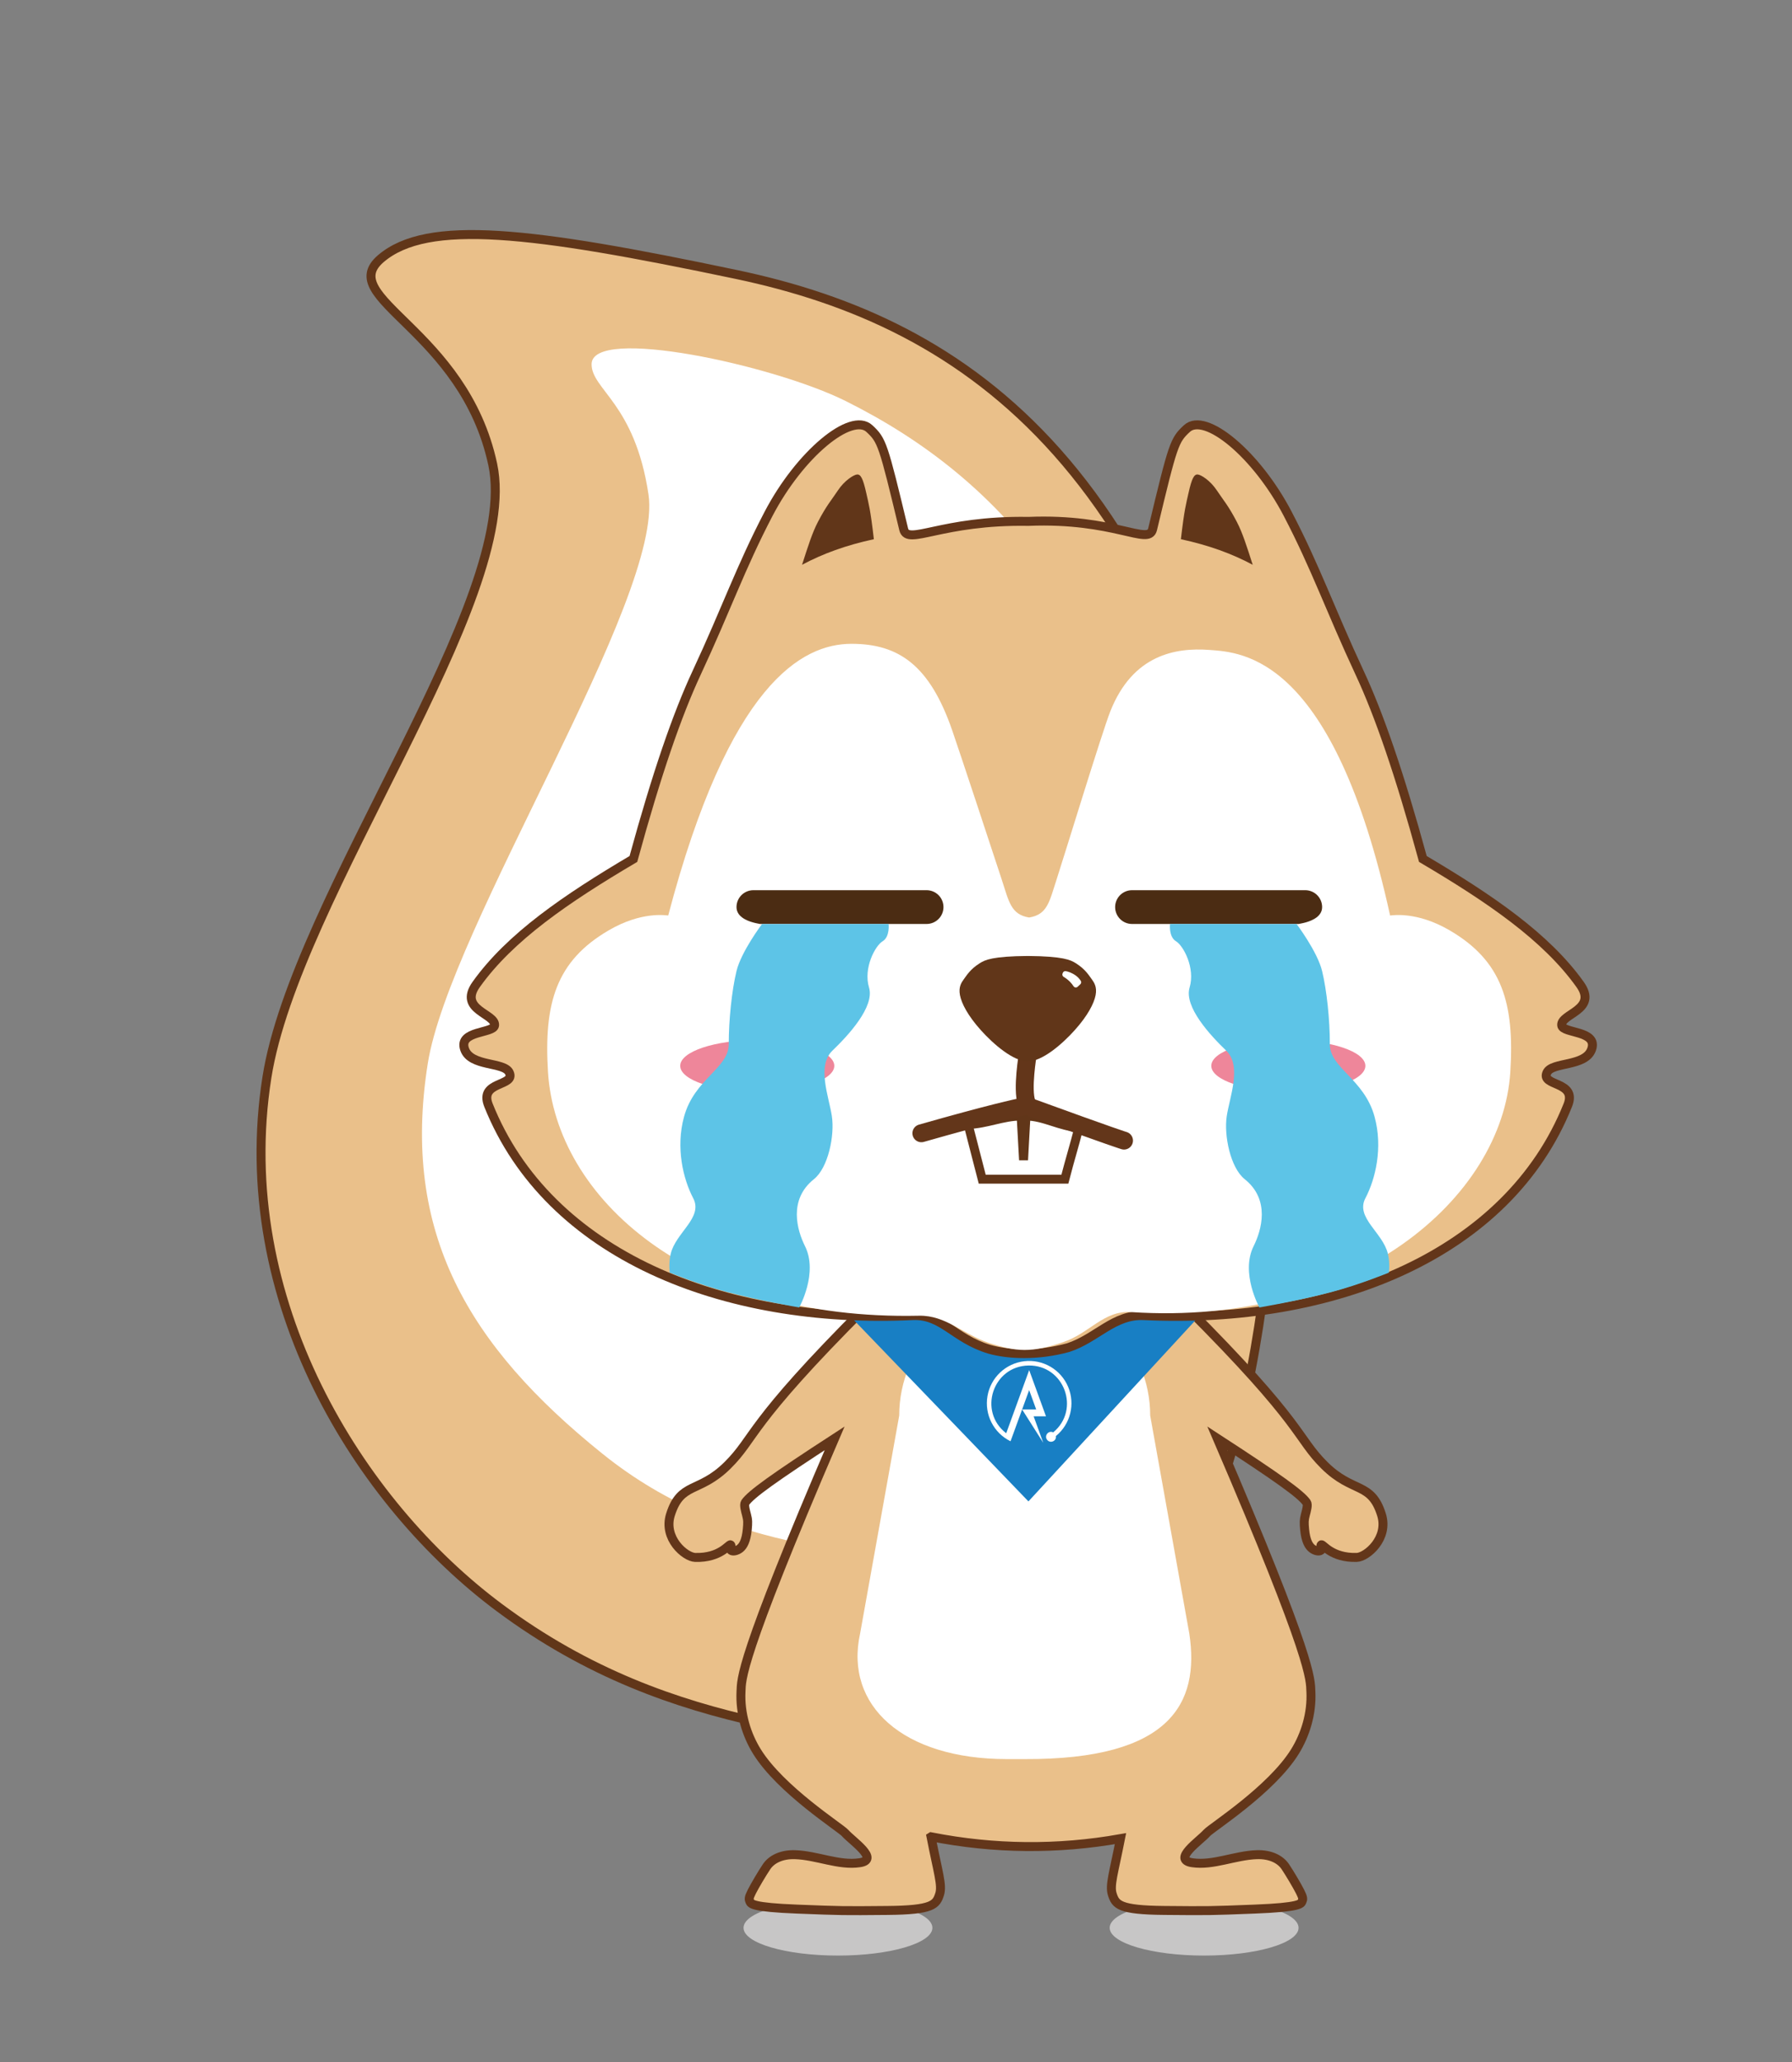 <?xml version="1.0" encoding="utf-8"?>
<!-- Generator: Adobe Illustrator 16.0.0, SVG Export Plug-In . SVG Version: 6.00 Build 0)  -->
<!DOCTYPE svg PUBLIC "-//W3C//DTD SVG 1.1//EN" "http://www.w3.org/Graphics/SVG/1.1/DTD/svg11.dtd">
<svg version="1.1" id="图层_1" xmlns="http://www.w3.org/2000/svg" xmlns:xlink="http://www.w3.org/1999/xlink" x="0px" y="0px"
	 width="200px" height="230px" viewBox="0 0 200 230" enable-background="new 0 0 200 230" xml:space="preserve">
<rect x="0" y="0" width="200" height="230" fill="#808080" stroke="none"/>
<ellipse fill="#C7C6C6" cx="134.388" cy="215.034" rx="10.54" ry="3.095"/>
<ellipse fill="#C7C6C6" cx="93.523" cy="215.034" rx="10.54" ry="3.095"/>
<g>
	<path fill="#EAC08A" stroke="#613619" stroke-miterlimit="10" d="M131.379,176.574c11.273-18.553,12.206-54.838,10.065-67.932
		c-9.256-56.612-33.614-72.635-59.259-78.026c-22.999-4.835-34.479-6.186-39.665-1.781c-5.187,4.405,9.245,7.92,12.473,22.97
		c3.228,15.051-22.026,48.217-25.202,68.36c-3.925,24.901,10.357,47.534,25.9,59.121c20.007,14.914,39.4,13.371,53.843,17.864
		C109.534,197.15,120.106,195.126,131.379,176.574z"/>
	<path fill="#FFFFFF" d="M124.578,156.02c8.543-14.059,9.256-41.558,7.628-51.48c-5.828-35.521-20.497-51.173-37.827-59.809
		c-8.043-4.01-28.354-8.407-28.354-4.102c0,2.831,4.826,4.356,6.35,14.516c1.731,11.536-22.232,48.255-24.639,63.52
		c-2.975,18.871,4.572,31.48,19.484,43.475c14.736,11.854,29.861,10.133,40.806,13.539
		C108.026,175.678,116.035,170.079,124.578,156.02z"/>
</g>
<path fill="#EAC08A" stroke="#63361A" stroke-miterlimit="10" d="M77.584,173.719c2.819,0.092,3.793-1.531,3.953-1.408
	c0.16,0.125-0.143,0.453,0.049,0.613c0.19,0.16,0.662,0.064,1-0.205c0.338-0.268,0.691-0.826,0.813-2.113
	c0.07-0.752,0.079-1.045-0.085-1.654c-0.108-0.406-0.312-1.104-0.138-1.354c0.644-0.926,3.16-2.736,9.973-7.16
	c-10.717,24.905-10.38,26.873-10.448,28.242c-0.122,2.454,0.622,4.824,1.773,6.684c2.659,4.296,9.333,8.508,9.844,9.092
	c0.778,0.89,3.937,2.98,1.614,3.32c-2.322,0.342-4.743-0.817-7.188-0.899c-1.611-0.054-2.679,0.574-3.191,1.344
	c-0.514,0.771-1.283,2.066-1.647,2.78c-0.362,0.714-0.321,0.845-0.212,1.104c0.109,0.261,0.285,0.648,5.288,0.842
	c5.003,0.195,5.011,0.195,10.073,0.15c5.061-0.045,5.443-0.647,5.814-1.818c0.316-0.997-0.183-2.416-0.96-6.394l0.005-0.003
	c7.045,1.383,14.092,1.449,21.139,0.205c-0.752,3.814-1.229,5.213-0.919,6.191c0.37,1.171,0.753,1.773,5.815,1.818
	c5.062,0.045,5.07,0.045,10.073-0.15c5.003-0.193,5.179-0.581,5.288-0.842c0.109-0.259,0.151-0.39-0.212-1.104
	c-0.364-0.714-1.135-2.01-1.647-2.78c-0.513-0.77-1.581-1.397-3.192-1.344c-2.443,0.082-4.864,1.241-7.187,0.899
	c-2.322-0.34,0.836-2.431,1.614-3.32c0.511-0.584,7.184-4.795,9.844-9.092c1.149-1.859,1.895-4.229,1.772-6.684
	c-0.066-1.367,0.271-3.337-10.447-28.242c6.813,4.424,9.33,6.234,9.972,7.16c0.174,0.25-0.028,0.947-0.137,1.354
	c-0.163,0.609-0.155,0.902-0.085,1.654c0.121,1.287,0.474,1.845,0.813,2.113c0.338,0.27,0.81,0.365,1,0.205
	c0.191-0.16-0.112-0.49,0.048-0.613c0.161-0.123,1.136,1.5,3.954,1.408c1.119-0.035,3.592-2.137,2.761-4.773
	c-1.162-3.692-3.178-2.346-6.357-5.491c-3.179-3.146-2.128-4.39-15.488-17.72c-0.424-0.422-0.856-0.854-1.285-1.284l-14.896-0.851
	v-0.188l-1.651,0.094l-1.649-0.094v0.188l-14.896,0.851c-0.429,0.431-0.861,0.862-1.285,1.284
	c-13.359,13.33-12.309,14.574-15.487,17.72c-3.181,3.146-5.195,1.799-6.358,5.491C73.996,171.582,76.469,173.684,77.584,173.719z"/>
<path fill="#FFFFFF" d="M100.359,157.895c0-7.734,6.27-14.004,14.005-14.004l0,0c7.735,0,14.005,6.27,14.005,14.004l4.365,24.313
	c1.182,7.775-2.092,14.076-18.37,14.005h-2.001c-11.549,0-18.143-5.957-16.369-14.005L100.359,157.895z"/>
<polygon fill="#187FC4" points="119.425,122.771 110.69,122.771 92.448,144.285 114.781,167.47 136.007,144.467 "/>
<path fill="#EAC08A" stroke="#63361A" stroke-miterlimit="10" d="M51.855,117.032c0.682,1.978,4.396,1.385,4.979,2.592
	c0.764,1.583-3.41,0.921-2.318,3.649c6.675,16.686,26.145,24.473,47.334,23.473c3.322-0.157,4.591,2.551,8.557,3.751
	c2.096,0.595,5.335,0.774,8.813-0.181c3.161-1.033,5.102-3.728,8.424-3.57c21.188,1,40.658-6.787,47.334-23.473
	c1.091-2.729-3.083-2.066-2.319-3.649c0.583-1.208,4.297-0.614,4.979-2.592c0.729-2.112-3.239-1.739-3.342-2.66
	c-0.146-1.316,4.092-1.705,2.046-4.57c-3.777-5.289-10.024-9.556-17.539-13.99c-2.607-9.526-4.882-16.092-7.056-20.759
	c-3.34-7.168-4.895-11.734-8.024-17.727c-3.483-6.673-9.228-11.407-11.259-9.521c-1.406,1.305-1.534,1.673-3.829,11.239
	c-0.443,1.847-4.241-1.282-13.852-0.888c-9.738-0.166-13.48,2.735-13.924,0.888c-2.296-9.566-2.423-9.934-3.829-11.239
	c-2.03-1.886-7.774,2.848-11.259,9.521c-3.129,5.993-4.684,10.559-8.023,17.727c-2.175,4.666-4.447,11.233-7.057,20.759
	c-7.514,4.434-13.762,8.701-17.539,13.99c-2.046,2.865,2.191,3.254,2.046,4.57C55.094,115.292,51.125,114.919,51.855,117.032z"/>
<path fill="#613619" d="M131.797,60.145c3.116,0.671,5.707,1.619,8.015,2.853c-0.673-2.094-1.139-3.569-1.771-4.785
	c-0.964-1.85-1.519-2.435-2.237-3.52c-0.718-1.085-1.758-1.744-2.139-1.768c-0.381-0.023-0.646,0.385-1.017,2.062
	C132.375,56.216,132.186,56.77,131.797,60.145z"/>
<path fill="#613619" d="M97.529,60.145c-3.115,0.671-5.707,1.619-8.014,2.853c0.672-2.094,1.138-3.569,1.771-4.785
	c0.964-1.85,1.519-2.435,2.237-3.52c0.718-1.085,1.758-1.744,2.139-1.768c0.381-0.023,0.646,0.385,1.018,2.062
	C96.951,56.216,97.142,56.77,97.529,60.145z"/>
<g>
	<path fill="#FFFFFF" d="M61.158,119.555c0.863,14.032,15.928,27.756,41.407,27.204c2.994-0.065,4.891,2.05,7.765,3.021
		c3.054,1.012,4.828,1.147,8.395-0.101c2.873-0.972,4.474-3.523,7.501-3.326c25.03,1.638,41.474-12.766,42.337-26.799
		c0.472-7.667-0.909-12.367-6.786-15.789c-3.69-2.148-6.396-1.656-6.632-1.649c-6.361-28.94-16.455-29.349-20.18-29.622
		c-3.789-0.278-8.544,0.545-11.045,6.848c-0.928,2.34-5.175,16.249-6.002,18.773c-0.805,2.459-1.013,3.894-3.057,4.227
		c-2.044-0.333-2.252-1.769-3.058-4.227c-0.826-2.525-4.719-14.317-5.546-16.695c-2.488-7.153-5.898-9.608-11.219-9.608
		c-5.522,0-13.646,4.427-20.461,30.304c-0.236-0.007-2.941-0.499-6.632,1.649C62.069,107.187,60.688,111.888,61.158,119.555z"/>
</g>
<ellipse fill="#EE869A" cx="143.787" cy="118.886" rx="8.599" ry="2.878"/>
<ellipse fill="#EE869A" cx="84.515" cy="118.886" rx="8.599" ry="2.878"/>
<path fill="none" stroke="#63361A" stroke-width="2" stroke-linecap="round" stroke-linejoin="round" stroke-miterlimit="10" d="
	M114.576,123.005c-0.535-1.512,0.132-5.411,0.132-5.411"/>
<g>
	<path fill="#613619" d="M120.06,107.434c0.576,0.363,0.904,0.683,1.147,0.955s0.401,0.498,0.652,0.852s0.595,0.838,0.419,1.759
		s-0.872,2.28-2.322,3.897s-3.653,3.492-5.248,3.492c-1.596,0-3.798-1.875-5.248-3.492s-2.146-2.976-2.322-3.897
		c-0.176-0.921,0.168-1.405,0.42-1.759c0.251-0.354,0.408-0.58,0.651-0.852s0.571-0.592,1.148-0.955
		c0.577-0.363,1.402-0.771,5.351-0.802C118.655,106.664,119.482,107.071,120.06,107.434z"/>
	<path fill="#FFFFFF" d="M120.274,110.063c-0.139,0.129-0.356,0.102-0.459-0.056c-0.099-0.151-0.235-0.334-0.405-0.505
		c-0.26-0.261-0.521-0.436-0.697-0.539c-0.128-0.075-0.18-0.23-0.127-0.368l0.032-0.082c0.053-0.135,0.192-0.216,0.335-0.189
		c0.255,0.048,0.676,0.174,1.13,0.504c0.253,0.184,0.429,0.409,0.536,0.572c0.081,0.123,0.06,0.285-0.048,0.386L120.274,110.063z"/>
</g>
<path fill="none" stroke="#613619" stroke-miterlimit="10" d="M108.048,125.424c0.599,2.318,0.978,3.785,1.575,6.104
	c3.075,0,6.149,0,9.224,0c0.6-2.319,0.977-3.459,1.574-5.776c-2.046-0.056-3.87-1.265-5.917-1.267
	c-0.089,1.638-0.179,3.274-0.268,4.912c-0.09-1.638-0.181-3.274-0.27-4.912C111.92,124.488,110.094,125.369,108.048,125.424z"/>
<path fill="none" stroke="#63361A" stroke-width="2" stroke-linecap="round" stroke-linejoin="round" stroke-miterlimit="10" d="
	M102.832,126.407c7.64-2.177,10.552-2.814,11.744-3.056c9.882,3.598,10.872,3.873,10.872,3.873"/>
<g>
	<g>
		<g>
			<path fill="#FFFFFF" d="M115.647,157.215c-0.263-0.72-0.524-1.439-0.786-2.16c-0.692,1.902-1.385,3.805-2.077,5.707
				c-1.882-0.922-2.931-2.975-2.575-5.039c0.356-2.065,2.031-3.649,4.113-3.889c2.082-0.238,4.073,0.923,4.888,2.854
				c0.814,1.932,0.259,4.168-1.365,5.494c0.088,0.568-0.647,0.873-0.988,0.408c-0.34-0.465,0.171-1.074,0.688-0.82
				c3.073-2.539,1.227-7.53-2.76-7.457c-3.985,0.072-5.649,5.129-2.485,7.554c0.855-2.347,1.709-4.694,2.563-7.041
				c0.625,1.717,1.25,3.435,1.875,5.151c-0.46,0-0.919,0-1.378,0c0.357,0.984,0.716,1.969,1.074,2.953
				c-0.786-1.238-1.572-2.478-2.358-3.716C114.6,157.214,115.123,157.214,115.647,157.215z"/>
		</g>
	</g>
</g>
<g>
	<path fill="#4B2C13" d="M124.458,101.178c0-1.04,0.843-1.883,1.883-1.883h19.333c1.04,0,1.884,0.843,1.884,1.883l0,0
		c0,2.047-4.256,1.883-1.884,1.883h-19.333C125.301,103.061,124.458,102.218,124.458,101.178L124.458,101.178z"/>
	<path fill="#5DC4E7" d="M130.582,103.063c0,0-0.166,1.426,0.667,1.926s2.167,3,1.519,5.155c-0.649,2.155,2.314,5.345,4.084,7.045
		c1.769,1.701,0.397,5.134,0.064,7.295c-0.333,2.162,0.409,5.774,2,7.043c2.883,2.296,1.872,5.718,1,7.463
		c-1.5,3,0.643,6.845,0.643,6.845s4.26-0.715,8.038-1.714c3.27-0.864,6.43-2.18,6.417-2.173c-0.025,0.012,0.156-0.923-0.113-2.085
		c-0.551-2.374-3.651-4.04-2.515-6.207c1.138-2.166,1.964-5.65,1.029-9.082c-1.155-4.243-5-5.418-4.995-8.11
		c0.005-2.692-0.339-5.975-0.862-8.146c-0.524-2.171-2.852-5.254-2.852-5.254"/>
</g>
<g>
	<path fill="#4B2C13" d="M105.299,101.178c0-1.04-0.844-1.883-1.883-1.883H84.082c-1.039,0-1.883,0.843-1.883,1.883l0,0
		c0,2.047,4.256,1.883,1.883,1.883h19.334C104.455,103.061,105.299,102.218,105.299,101.178L105.299,101.178z"/>
	<path fill="#5DC4E7" d="M99.174,103.063c0,0,0.166,1.426-0.666,1.926c-0.834,0.5-2.168,3-1.519,5.155s-2.315,5.345-4.084,7.045
		c-1.769,1.701-0.397,5.134-0.065,7.295c0.334,2.162-0.408,5.774-2,7.043c-2.883,2.296-1.871,5.718-1,7.463
		c1.5,3-0.642,6.845-0.642,6.845s-4.26-0.715-8.039-1.714c-3.271-0.864-6.43-2.18-6.418-2.173c0.026,0.012-0.155-0.923,0.114-2.085
		c0.551-2.374,3.65-4.041,2.514-6.207s-1.963-5.65-1.029-9.082c1.156-4.243,5-5.418,4.996-8.11
		c-0.006-2.692,0.338-5.975,0.862-8.146c0.524-2.171,2.851-5.254,2.851-5.254"/>
</g>
</svg>
